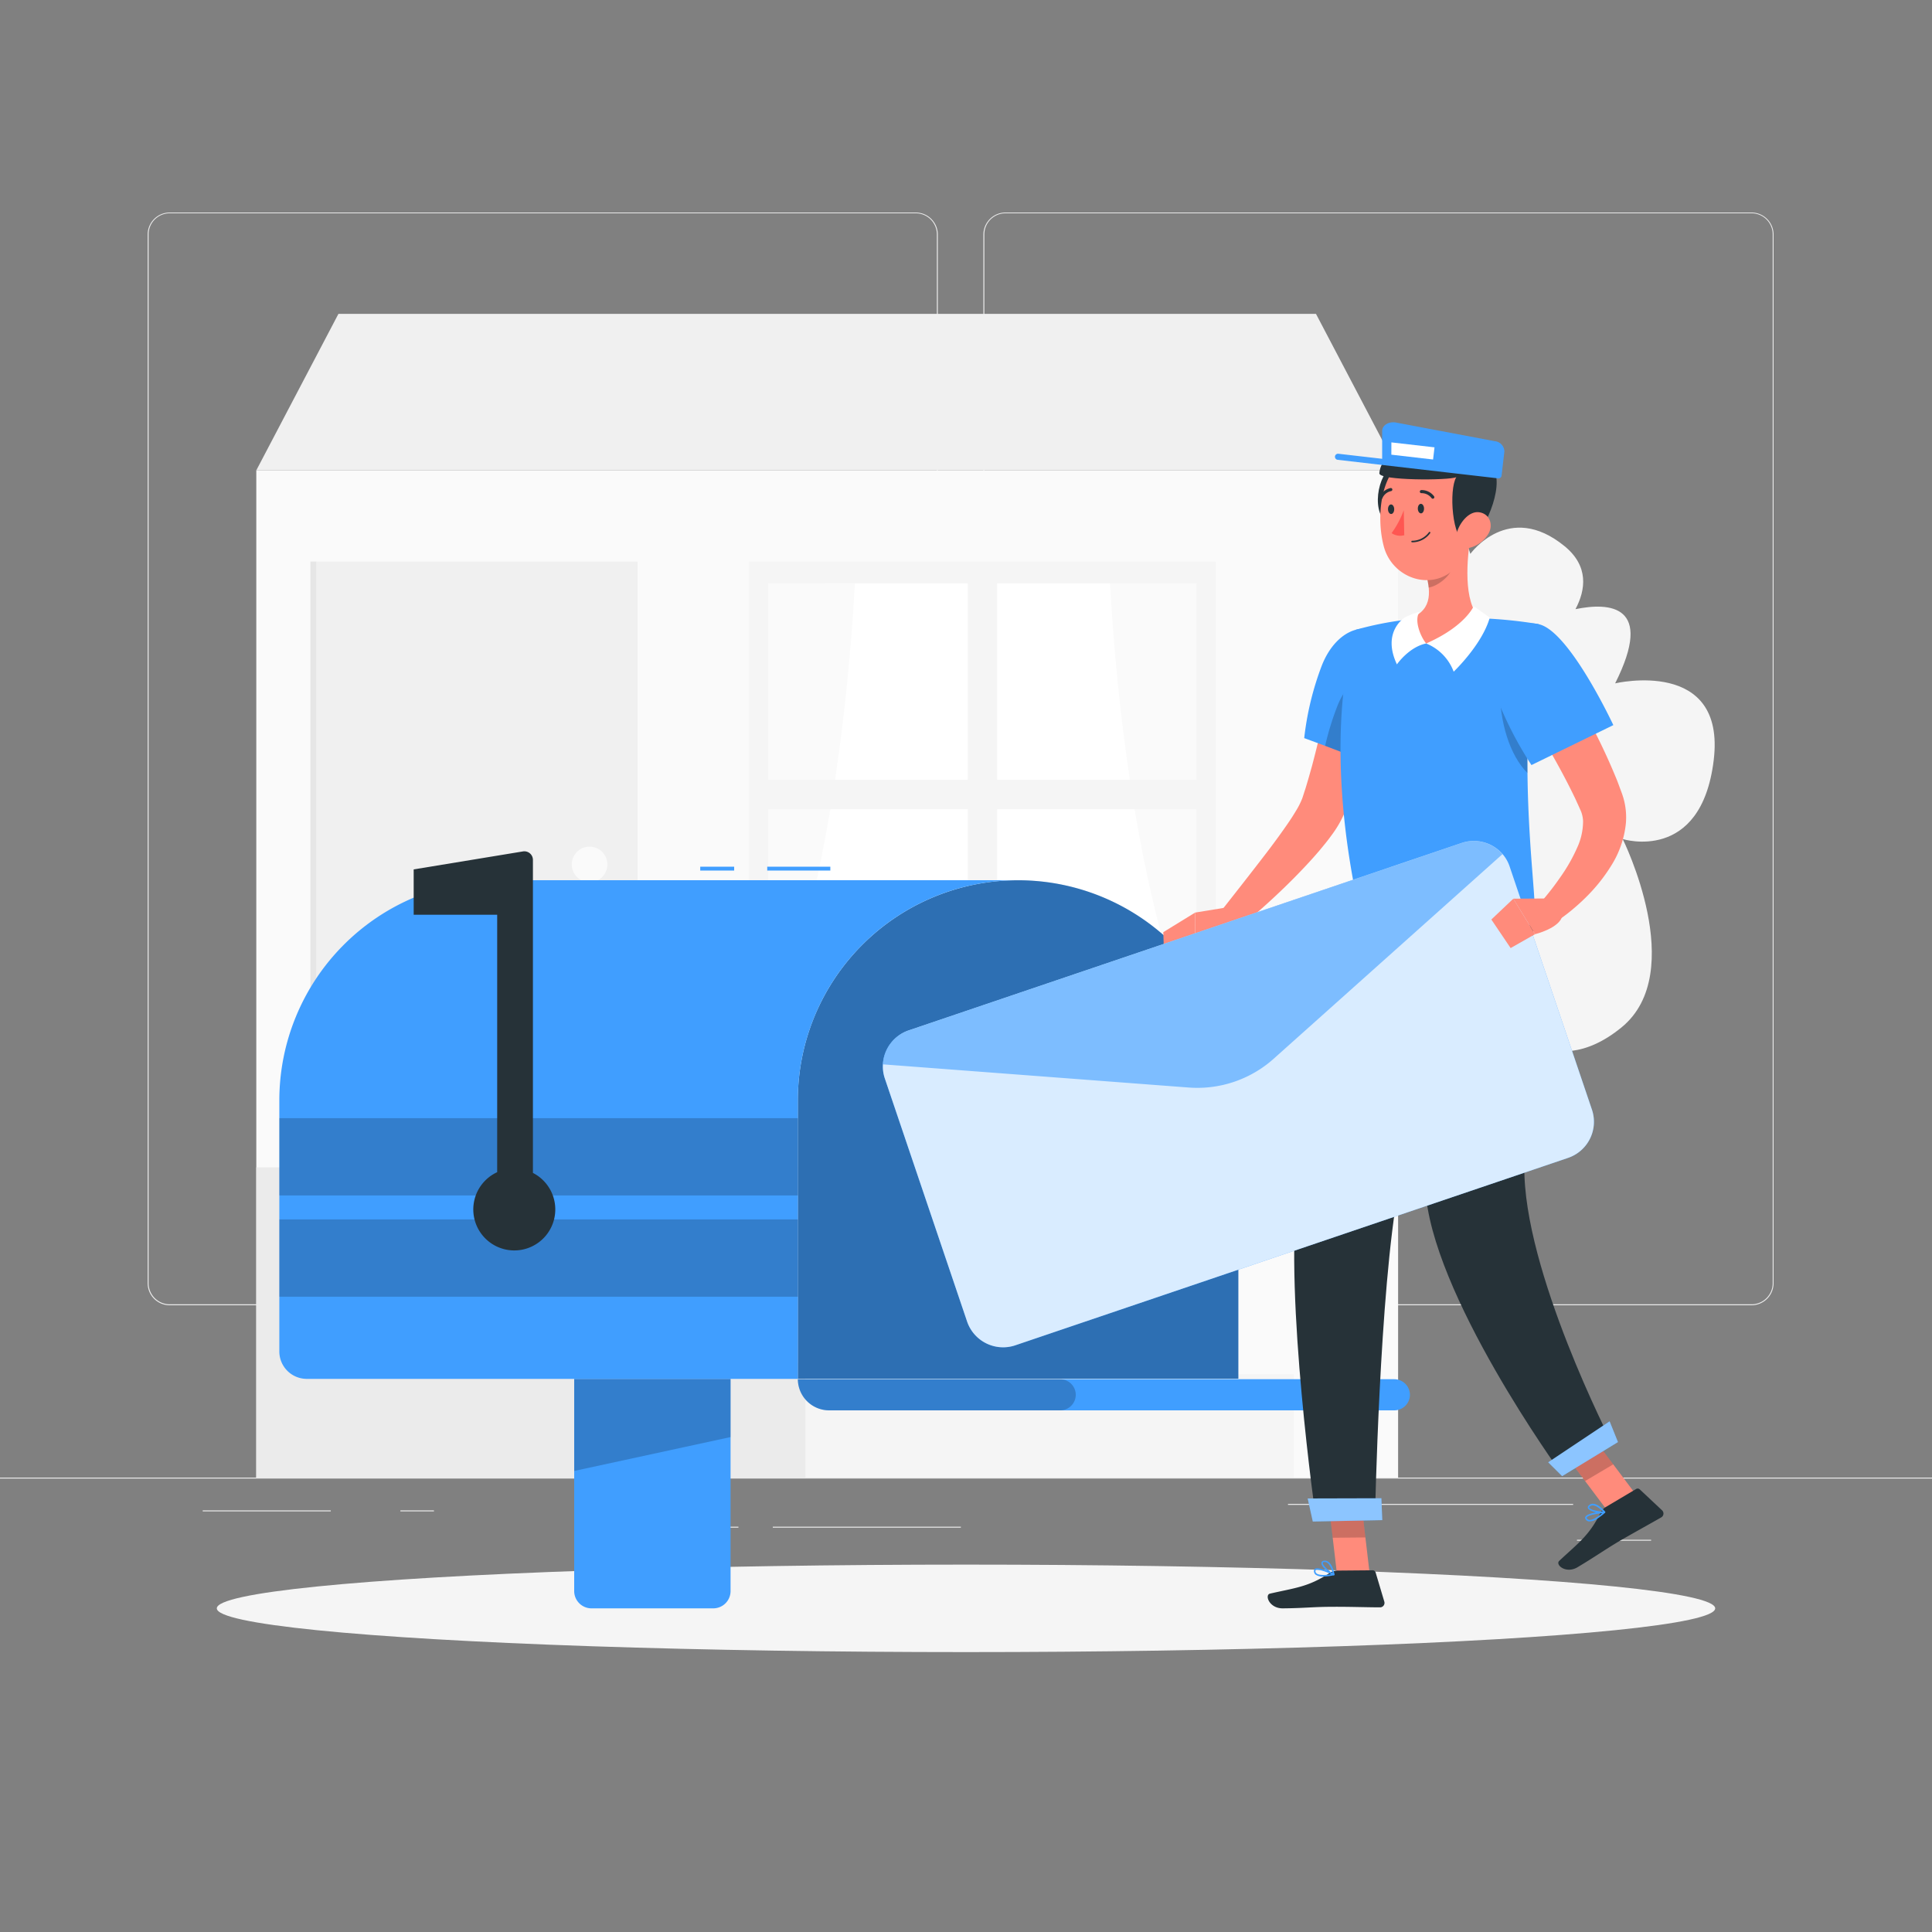 <svg xmlns="http://www.w3.org/2000/svg" viewBox="0 0 500 500"><rect x="0" y="0" width="500" height="500" fill="#808080" stroke="none"/><g id="freepik--background-complete--inject-60"><rect y="382.4" width="500" height="0.25" style="fill:#ebebeb"></rect><rect x="333.33" y="389.21" width="73.79" height="0.25" style="fill:#ebebeb"></rect><rect x="103.62" y="390.89" width="8.69" height="0.25" style="fill:#ebebeb"></rect><rect x="408.12" y="398.49" width="19.19" height="0.25" style="fill:#ebebeb"></rect><rect x="200" y="395.11" width="48.67" height="0.25" style="fill:#ebebeb"></rect><rect x="166.72" y="395.11" width="24.38" height="0.25" style="fill:#ebebeb"></rect><rect x="52.46" y="390.89" width="33.15" height="0.25" style="fill:#ebebeb"></rect><path d="M237,337.8H43.91a5.71,5.71,0,0,1-5.7-5.71V60.66A5.71,5.71,0,0,1,43.91,55H237a5.71,5.71,0,0,1,5.71,5.71V332.09A5.71,5.71,0,0,1,237,337.8ZM43.91,55.2a5.46,5.46,0,0,0-5.45,5.46V332.09a5.46,5.46,0,0,0,5.45,5.46H237a5.47,5.47,0,0,0,5.46-5.46V60.66A5.47,5.47,0,0,0,237,55.2Z" style="fill:#ebebeb"></path><path d="M453.31,337.8H260.21a5.72,5.72,0,0,1-5.71-5.71V60.66A5.72,5.72,0,0,1,260.21,55h193.1A5.71,5.71,0,0,1,459,60.66V332.09A5.71,5.71,0,0,1,453.31,337.8ZM260.21,55.2a5.47,5.47,0,0,0-5.46,5.46V332.09a5.47,5.47,0,0,0,5.46,5.46h193.1a5.47,5.47,0,0,0,5.46-5.46V60.66a5.47,5.47,0,0,0-5.46-5.46Z" style="fill:#ebebeb"></path><rect x="173.99" y="379.52" width="154.76" height="2.87" style="fill:#f0f0f0"></rect><path d="M388.07,263.25s12.81,18,31.59,2.63c17.44-14.25.3-48.73.3-48.73s20.27,6.37,23.54-20.36S418,176.85,418,176.85c10.25-20.38-1.5-21-10.27-19.2,2.66-5,3.5-11.14-2.83-16.31-14.49-11.83-24.37,2-24.37,2s-7.54-25.92-25.38-10.79V277.25C378.3,296.86,388.07,263.25,388.07,263.25Z" style="fill:#f5f5f5"></path><rect x="66.33" y="121.72" width="295.5" height="260.68" style="fill:#fafafa"></rect><polygon points="340.57 81.22 87.59 81.22 66.33 121.72 361.83 121.72 340.57 81.22" style="fill:#f0f0f0"></polygon><polygon points="317.45 355.64 317.45 328.87 300.09 328.87 300.09 302.11 173.7 302.11 173.7 328.87 191.06 328.87 191.06 355.64 208.43 355.64 208.43 382.4 334.81 382.4 334.81 355.64 317.45 355.64" style="fill:#f5f5f5"></polygon><polygon points="173.7 302.11 173.7 328.87 191.06 328.87 191.06 355.64 208.43 355.64 208.43 382.4 66.33 382.4 66.33 302.11 173.7 302.11" style="fill:#ebebeb"></polygon><rect x="173.7" y="326" width="126.39" height="2.87" style="fill:#f0f0f0"></rect><rect x="191.06" y="352.76" width="126.39" height="2.87" style="fill:#f0f0f0"></rect><rect x="81.89" y="145.33" width="83.11" height="156.78" style="fill:#f0f0f0"></rect><rect x="80.33" y="145.33" width="1.56" height="156.78" transform="translate(162.22 447.44) rotate(180)" style="fill:#e6e6e6"></rect><circle cx="152.58" cy="223.72" r="4.61" style="fill:#fafafa"></circle><rect x="193.85" y="145.33" width="120.81" height="120.56" style="fill:#f5f5f5"></rect><rect x="199.64" y="150.24" width="109.24" height="110.73" transform="translate(459.87 -48.65) rotate(90)" style="fill:#fff"></rect><path d="M198.89,151V260.23h3.26s14.94-35.75,19.1-109.24Z" style="fill:#fafafa"></path><path d="M309.63,151V260.23h-3.27S291.43,224.48,287.27,151Z" style="fill:#fafafa"></path><rect x="195.94" y="201.81" width="116.64" height="7.6" style="fill:#f5f5f5"></rect><rect x="195.94" y="201.81" width="116.64" height="7.6" transform="translate(459.87 -48.65) rotate(90)" style="fill:#f5f5f5"></rect></g><g id="freepik--Shadow--inject-60"><ellipse id="freepik--path--inject-60" cx="250" cy="416.24" rx="193.89" ry="11.32" style="fill:#f5f5f5"></ellipse></g><g id="freepik--Mailbox--inject-60"><path d="M153.09,356.85H184.6a4.48,4.48,0,0,1,4.48,4.48v54.91a0,0,0,0,1,0,0H148.61a0,0,0,0,1,0,0V361.32A4.48,4.48,0,0,1,153.09,356.85Z" transform="translate(337.68 773.09) rotate(180)" style="fill:#409EFF"></path><polygon points="189.07 356.85 148.61 356.85 148.61 380.68 189.07 371.91 189.07 356.85" style="opacity:0.2"></polygon><path d="M206.48,284.81a57,57,0,1,1,114,0v72h-114Z" style="fill:#409EFF"></path><path d="M206.48,284.81a57,57,0,1,1,114,0v72h-114Z" style="opacity:0.3"></path><path d="M72.29,284.8v64.95a7.1,7.1,0,0,0,7.11,7.1H206.48V284.8a57,57,0,0,1,57-57H129.29a57,57,0,0,0-57,57Z" style="fill:#409EFF"></path><rect x="72.29" y="315.6" width="134.19" height="20" transform="translate(278.78 651.19) rotate(180)" style="opacity:0.2"></rect><rect x="72.29" y="289.37" width="134.19" height="20" transform="translate(278.78 598.75) rotate(180)" style="opacity:0.2"></rect><rect x="198.56" y="224.3" width="16.33" height="1" style="fill:#409EFF"></rect><rect x="181.22" y="224.3" width="8.78" height="1" style="fill:#409EFF"></rect><path d="M137.92,303.54v-81a2.22,2.22,0,0,0-2.59-2.19L107.06,225v11.73h21.61v66.63a10.61,10.61,0,1,0,9.25.19Z" style="fill:#263238"></path><path d="M214.59,365H360.83a4.05,4.05,0,0,0,4.06-4h0a4.06,4.06,0,0,0-4.06-4.06H206.48A8.11,8.11,0,0,0,214.59,365Z" style="fill:#409EFF"></path><path d="M214.59,365h59.76a4.05,4.05,0,0,0,4.06-4h0a4.06,4.06,0,0,0-4.06-4.06H206.48A8.11,8.11,0,0,0,214.59,365Z" style="opacity:0.2"></path></g><g id="freepik--Character--inject-60"><polygon points="354.48 407.38 346.02 407.45 343.71 387.86 352.18 387.79 354.48 407.38" style="fill:#ff8b7b"></polygon><polygon points="343.71 387.87 344.9 397.97 353.37 397.89 352.18 387.8 343.71 387.87" style="opacity:0.2"></polygon><polygon points="423.24 386.61 415.96 390.93 404.11 375.16 411.39 370.84 423.24 386.61" style="fill:#ff8b7b"></polygon><polygon points="404.12 375.16 410.22 383.29 417.51 378.97 411.4 370.84 404.12 375.16" style="opacity:0.2"></polygon><path d="M346,406.47l9.25-.08a.8.8,0,0,1,.76.57l2.24,7.51a1.15,1.15,0,0,1-1.11,1.51c-3.34,0-8.17-.18-12.37-.14-4.9,0-7.08.35-12.83.4-3.48,0-4.7-3.48-3.27-3.81,6.51-1.5,9.88-1.7,15.34-5.28A3.72,3.72,0,0,1,346,406.47Z" style="fill:#263238"></path><path d="M342.51,408a13.39,13.39,0,0,0,2.71-.33.18.18,0,0,0,.15-.17.2.2,0,0,0-.11-.2c-.4-.2-4-1.9-4.93-1.3a.61.61,0,0,0-.28.54,1.19,1.19,0,0,0,.45,1A3.26,3.26,0,0,0,342.51,408Zm2-.6c-1.83.32-3.22.25-3.78-.2a.81.81,0,0,1-.3-.66.22.22,0,0,1,.09-.2C341.07,406,343.08,406.72,344.53,407.38Z" style="fill:#409EFF"></path><path d="M345.18,407.66a.28.28,0,0,0,.12,0,.18.18,0,0,0,.07-.19c0-.16-.66-3.8-2.68-3.57-.53.06-.68.32-.71.54-.14,1,2,2.78,3.12,3.24Zm-2.32-3.41c1.21,0,1.82,2,2,2.84-1.11-.63-2.6-2.07-2.52-2.63,0,0,0-.17.36-.21Z" style="fill:#409EFF"></path><path d="M358.28,173.63c-1.11,6.43-2.52,12.6-4.23,18.83q-1.28,4.66-2.83,9.29c-.54,1.55-1.05,3.09-1.66,4.63-.29.77-.58,1.54-.91,2.31l-.47,1.16-.24.57-.13.31-.18.39a27.62,27.62,0,0,1-3,5c-1,1.41-2.09,2.71-3.16,4-2.14,2.52-4.37,4.86-6.63,7.16a184.24,184.24,0,0,1-14.22,12.87l-4.51-4.49c3.85-4.89,7.73-9.83,11.48-14.72,1.87-2.44,3.69-4.92,5.39-7.37.85-1.22,1.66-2.45,2.37-3.65a20,20,0,0,0,1.64-3.22c.06-.12.2-.6.31-.92l.34-1.06c.24-.69.45-1.41.66-2.13.43-1.43.83-2.89,1.24-4.34.78-2.93,1.51-5.89,2.22-8.87,1.38-6,2.71-12.06,3.91-18Z" style="fill:#ff8b7b"></path><path d="M361.27,174.8c-.51,9.66-5.19,23.22-5.19,23.22l-13.14-5-5.41-2a76.33,76.33,0,0,1,4.52-18.69c4-10.3,13.27-12.81,18-5.23C361.15,168.81,361.44,171.59,361.27,174.8Z" style="fill:#409EFF"></path><path d="M361.27,174.8c-.51,9.66-5.19,23.22-5.19,23.22l-13.14-5A74,74,0,0,1,346,183C349.28,174.42,356.28,171.25,361.27,174.8Z" style="opacity:0.2"></path><path d="M318.24,234.71l-8.92,1.46-.07,8.75s8.56-1.2,11.91-5.3Z" style="fill:#ff8b7b"></path><polygon points="301.06 241.24 301.25 246.99 309.25 244.92 309.31 236.17 301.06 241.24" style="fill:#ff8b7b"></polygon><path d="M351.88,236.17s-12.71,46.27-16.08,72.17c-3.5,26.94,4.76,84.71,4.76,84.71l15.29-.33S357,333.83,362,307.34c5.48-28.87,15.92-71.73,15.92-71.73Z" style="fill:#263238"></path><polygon points="357.73 393.41 339.75 393.77 338.43 387.8 357.5 387.75 357.73 393.41" style="fill:#409EFF"></polygon><polygon points="357.73 393.41 339.75 393.77 338.43 387.8 357.5 387.75 357.73 393.41" style="fill:#fff;opacity:0.4"></polygon><path d="M415.45,390.09l7.95-4.72a.8.8,0,0,1,1,.11l5.71,5.36a1.15,1.15,0,0,1-.2,1.87c-2.9,1.66-7.15,4-10.76,6.09-4.21,2.51-6,3.87-10.89,6.8-3,1.78-5.81-.63-4.74-1.64,4.87-4.58,7.68-6.45,10.6-12.28A3.67,3.67,0,0,1,415.45,390.09Z" style="fill:#263238"></path><path d="M413.19,393.15a14.55,14.55,0,0,0,2.18-1.64.22.22,0,0,0,.05-.23.19.19,0,0,0-.2-.12c-.45,0-4.38.34-4.91,1.36a.58.58,0,0,0,0,.61,1.19,1.19,0,0,0,.87.61A3.28,3.28,0,0,0,413.19,393.15Zm1.45-1.54c-1.42,1.2-2.66,1.84-3.37,1.73a.81.81,0,0,1-.59-.41.22.22,0,0,1,0-.23C411,392.16,413.05,391.77,414.64,391.61Z" style="fill:#409EFF"></path><path d="M415.34,391.53a.27.27,0,0,0,.08-.1.18.18,0,0,0,0-.2c-.1-.12-2.49-3-4.11-1.74-.43.32-.43.63-.35.83.36.89,3.16,1.38,4.33,1.24Zm-3.72-1.78c1.05-.61,2.57.79,3.19,1.43-1.29,0-3.29-.48-3.51-1,0,0-.06-.15.21-.35Z" style="fill:#409EFF"></path><path d="M367.69,235.83s0,45.46,1.19,71.55C370.1,334.52,404,381.22,404,381.22l13.05-8s-22.9-44.44-22.55-71.39c.38-29.39,2.66-66.66,2.66-66.66Z" style="fill:#263238"></path><polygon points="418.73 373.21 404.28 382.03 400.67 378.44 416.57 367.84 418.73 373.21" style="fill:#409EFF"></polygon><polygon points="418.73 373.21 404.28 382.03 400.67 378.44 416.57 367.84 418.73 373.21" style="fill:#fff;opacity:0.4"></polygon><path d="M350.83,163s-9.45,25.78,1.05,73.18l45.28-1c.16-6.95-4.93-40.76,1.08-73.65A116.59,116.59,0,0,0,383,160a163.49,163.49,0,0,0-19.24.41A84.52,84.52,0,0,0,350.83,163Z" style="fill:#409EFF"></path><path d="M380.67,138.33c-1.08,6.21-2.05,17.59,2.37,21.63,0,0-1.56,6.35-13.06,6.56-9.19.17-6.18-6.15-6.18-6.15,6.87-1.8,6.58-6.92,5.27-11.7Z" style="fill:#ff8b7b"></path><path d="M375.94,142.54l-6.86,6.12a19.61,19.61,0,0,1,.66,3.4c2.63-.43,6.2-3.41,6.42-6.18A9.22,9.22,0,0,0,375.94,142.54Z" style="opacity:0.2"></path><path d="M388.14,177.93l7.55,5.44c-.33,5.79-.43,11.42-.38,16.7C390.68,195.41,388.09,186.84,388.14,177.93Z" style="opacity:0.2"></path><path d="M381.39,156.87s-2.17,5.22-12.3,9.66a12.62,12.62,0,0,1,7.12,7.3s7.37-7,9.34-14Z" style="fill:#fff"></path><path d="M361.52,171.94s3.1-4.5,7.57-5.41c-1.57-1.92-3.19-6.18-1.69-8.2a19.3,19.3,0,0,0-3.81,1.45S357.51,163.43,361.52,171.94Z" style="fill:#fff"></path><path d="M360.63,120.55c-4.13,1.77-6.18,12.89-.8,15.31S368.45,117.21,360.63,120.55Z" style="fill:#263238"></path><path d="M381.21,129c-.34,8.4-.11,13.33-4.25,17.72-6.23,6.61-16.66,3-18.84-5.33-2-7.5-1.08-20,7.05-23.48A11.46,11.46,0,0,1,381.21,129Z" style="fill:#ff8b7b"></path><path d="M368.54,131.61c0,.68-.33,1.24-.78,1.25s-.82-.54-.83-1.22.33-1.24.78-1.25S368.53,130.92,368.54,131.61Z" style="fill:#263238"></path><path d="M360.82,131.77c0,.68-.33,1.24-.78,1.25s-.82-.53-.83-1.22.33-1.24.78-1.25S360.81,131.09,360.82,131.77Z" style="fill:#263238"></path><path d="M363.29,132.06a24.5,24.5,0,0,1-3.14,5.91,3.93,3.93,0,0,0,3.27.54Z" style="fill:#ff5652"></path><path d="M365.45,140.35h0a5.71,5.71,0,0,0,4.7-2.4.19.19,0,0,0-.07-.27.2.2,0,0,0-.27.06,5.42,5.42,0,0,1-4.37,2.21.2.2,0,0,0-.19.21A.2.2,0,0,0,365.45,140.35Z" style="fill:#263238"></path><path d="M370.81,129.07a.43.43,0,0,0,.25-.09.4.4,0,0,0,.06-.56,4,4,0,0,0-3.3-1.59.4.4,0,0,0,.07.8h0a3.22,3.22,0,0,1,2.6,1.28A.39.39,0,0,0,370.81,129.07Z" style="fill:#263238"></path><path d="M357.38,129.19a.42.42,0,0,0,.37-.23A3.15,3.15,0,0,1,360,127.1a.41.41,0,0,0,.34-.46.42.42,0,0,0-.46-.34,4,4,0,0,0-2.83,2.32.39.39,0,0,0,.19.53A.38.38,0,0,0,357.38,129.19Z" style="fill:#263238"></path><path d="M399.69,167.5c1.89,2.72,3.55,5.38,5.26,8.12s3.29,5.5,4.86,8.3a158.81,158.81,0,0,1,8.48,17.55c.32.75.6,1.55.89,2.33l.44,1.18.22.6.26.82a18.11,18.11,0,0,1,.68,6.65,25.24,25.24,0,0,1-3.81,11,43.57,43.57,0,0,1-6.51,8.14c-1.19,1.2-2.45,2.31-3.73,3.38a48,48,0,0,1-4.05,3l-4.07-4.88c.89-1,1.9-2.24,2.8-3.39s1.78-2.38,2.61-3.58a43.41,43.41,0,0,0,4.15-7.34,16.47,16.47,0,0,0,1.53-6.84,7.93,7.93,0,0,0-.56-2.63l-.8-1.78c-.31-.66-.59-1.33-.93-2-2.58-5.35-5.56-10.67-8.69-15.93s-6.41-10.54-9.66-15.59Z" style="fill:#ff8b7b"></path><path d="M398.24,161.55c7.91,1.71,19.29,26.11,19.29,26.11L396.34,198A95.12,95.12,0,0,1,387,179.64C383.31,169.33,389.77,159.71,398.24,161.55Z" style="fill:#409EFF"></path><path d="M390.71,224.3,412,287.19a9.86,9.86,0,0,1-6.15,12.46L262.74,348.17A9.85,9.85,0,0,1,250.28,342L229,279.13a9.54,9.54,0,0,1-.5-3.71,9.86,9.86,0,0,1,6.65-8.75l143.14-48.52a9.84,9.84,0,0,1,10.59,2.9A9.51,9.51,0,0,1,390.71,224.3Z" style="fill:#409EFF"></path><path d="M390.71,224.3,412,287.19a9.86,9.86,0,0,1-6.15,12.46L262.74,348.17A9.85,9.85,0,0,1,250.28,342L229,279.13a9.54,9.54,0,0,1-.5-3.71,9.86,9.86,0,0,1,6.65-8.75l143.14-48.52a9.84,9.84,0,0,1,10.59,2.9A9.51,9.51,0,0,1,390.71,224.3Z" style="fill:#fff;opacity:0.8"></path><path d="M388.84,221.05,329.63,274a29.64,29.64,0,0,1-22,7.45l-79.18-6a9.86,9.86,0,0,1,6.65-8.75l143.14-48.52A9.84,9.84,0,0,1,388.84,221.05Z" style="fill:#409EFF;opacity:0.6"></path><path d="M400.75,232.52l-9.1.06,5.61,9.19s6.48-1.57,7.08-4.83Z" style="fill:#ff8b7b"></path><polygon points="385.96 237.97 390.95 245.36 397.26 241.77 391.65 232.58 385.96 237.97" style="fill:#ff8b7b"></polygon><path d="M386.94,122.27c2,5.48-4.05,18.17-7.57,17.93s-4.48-13.43-2.48-16.71c-1.9.88-20,.91-19.91-1,.46-6.94,12.77-9.46,26.27-6C386.76,116.32,388.07,117.28,386.94,122.27Z" style="fill:#263238"></path><path d="M385.19,138.15a7.9,7.9,0,0,1-4.9,3.63c-2.72.66-4-1.79-3.14-4.31.75-2.27,3.07-5.34,5.77-4.88S386.51,135.92,385.19,138.15Z" style="fill:#ff8b7b"></path><path d="M346.19,119l41.54,4.8a.8.8,0,0,0,.88-.7h0a.8.8,0,0,0-.69-.88l-41.55-4.79a.8.8,0,0,0-.88.69h0A.8.8,0,0,0,346.19,119Z" style="fill:#409EFF"></path><path d="M388.61,123.06l.72-6.2a2.72,2.72,0,0,0-2.5-2.68l-25.51-4.82c-1.89-.36-3.63.7-3.62,2.2l0,7.94Z" style="fill:#409EFF"></path><polygon points="360.08 117.67 370.88 118.92 371.25 115.77 360.09 114.49 360.08 117.67" style="fill:#fff"></polygon></g></svg>